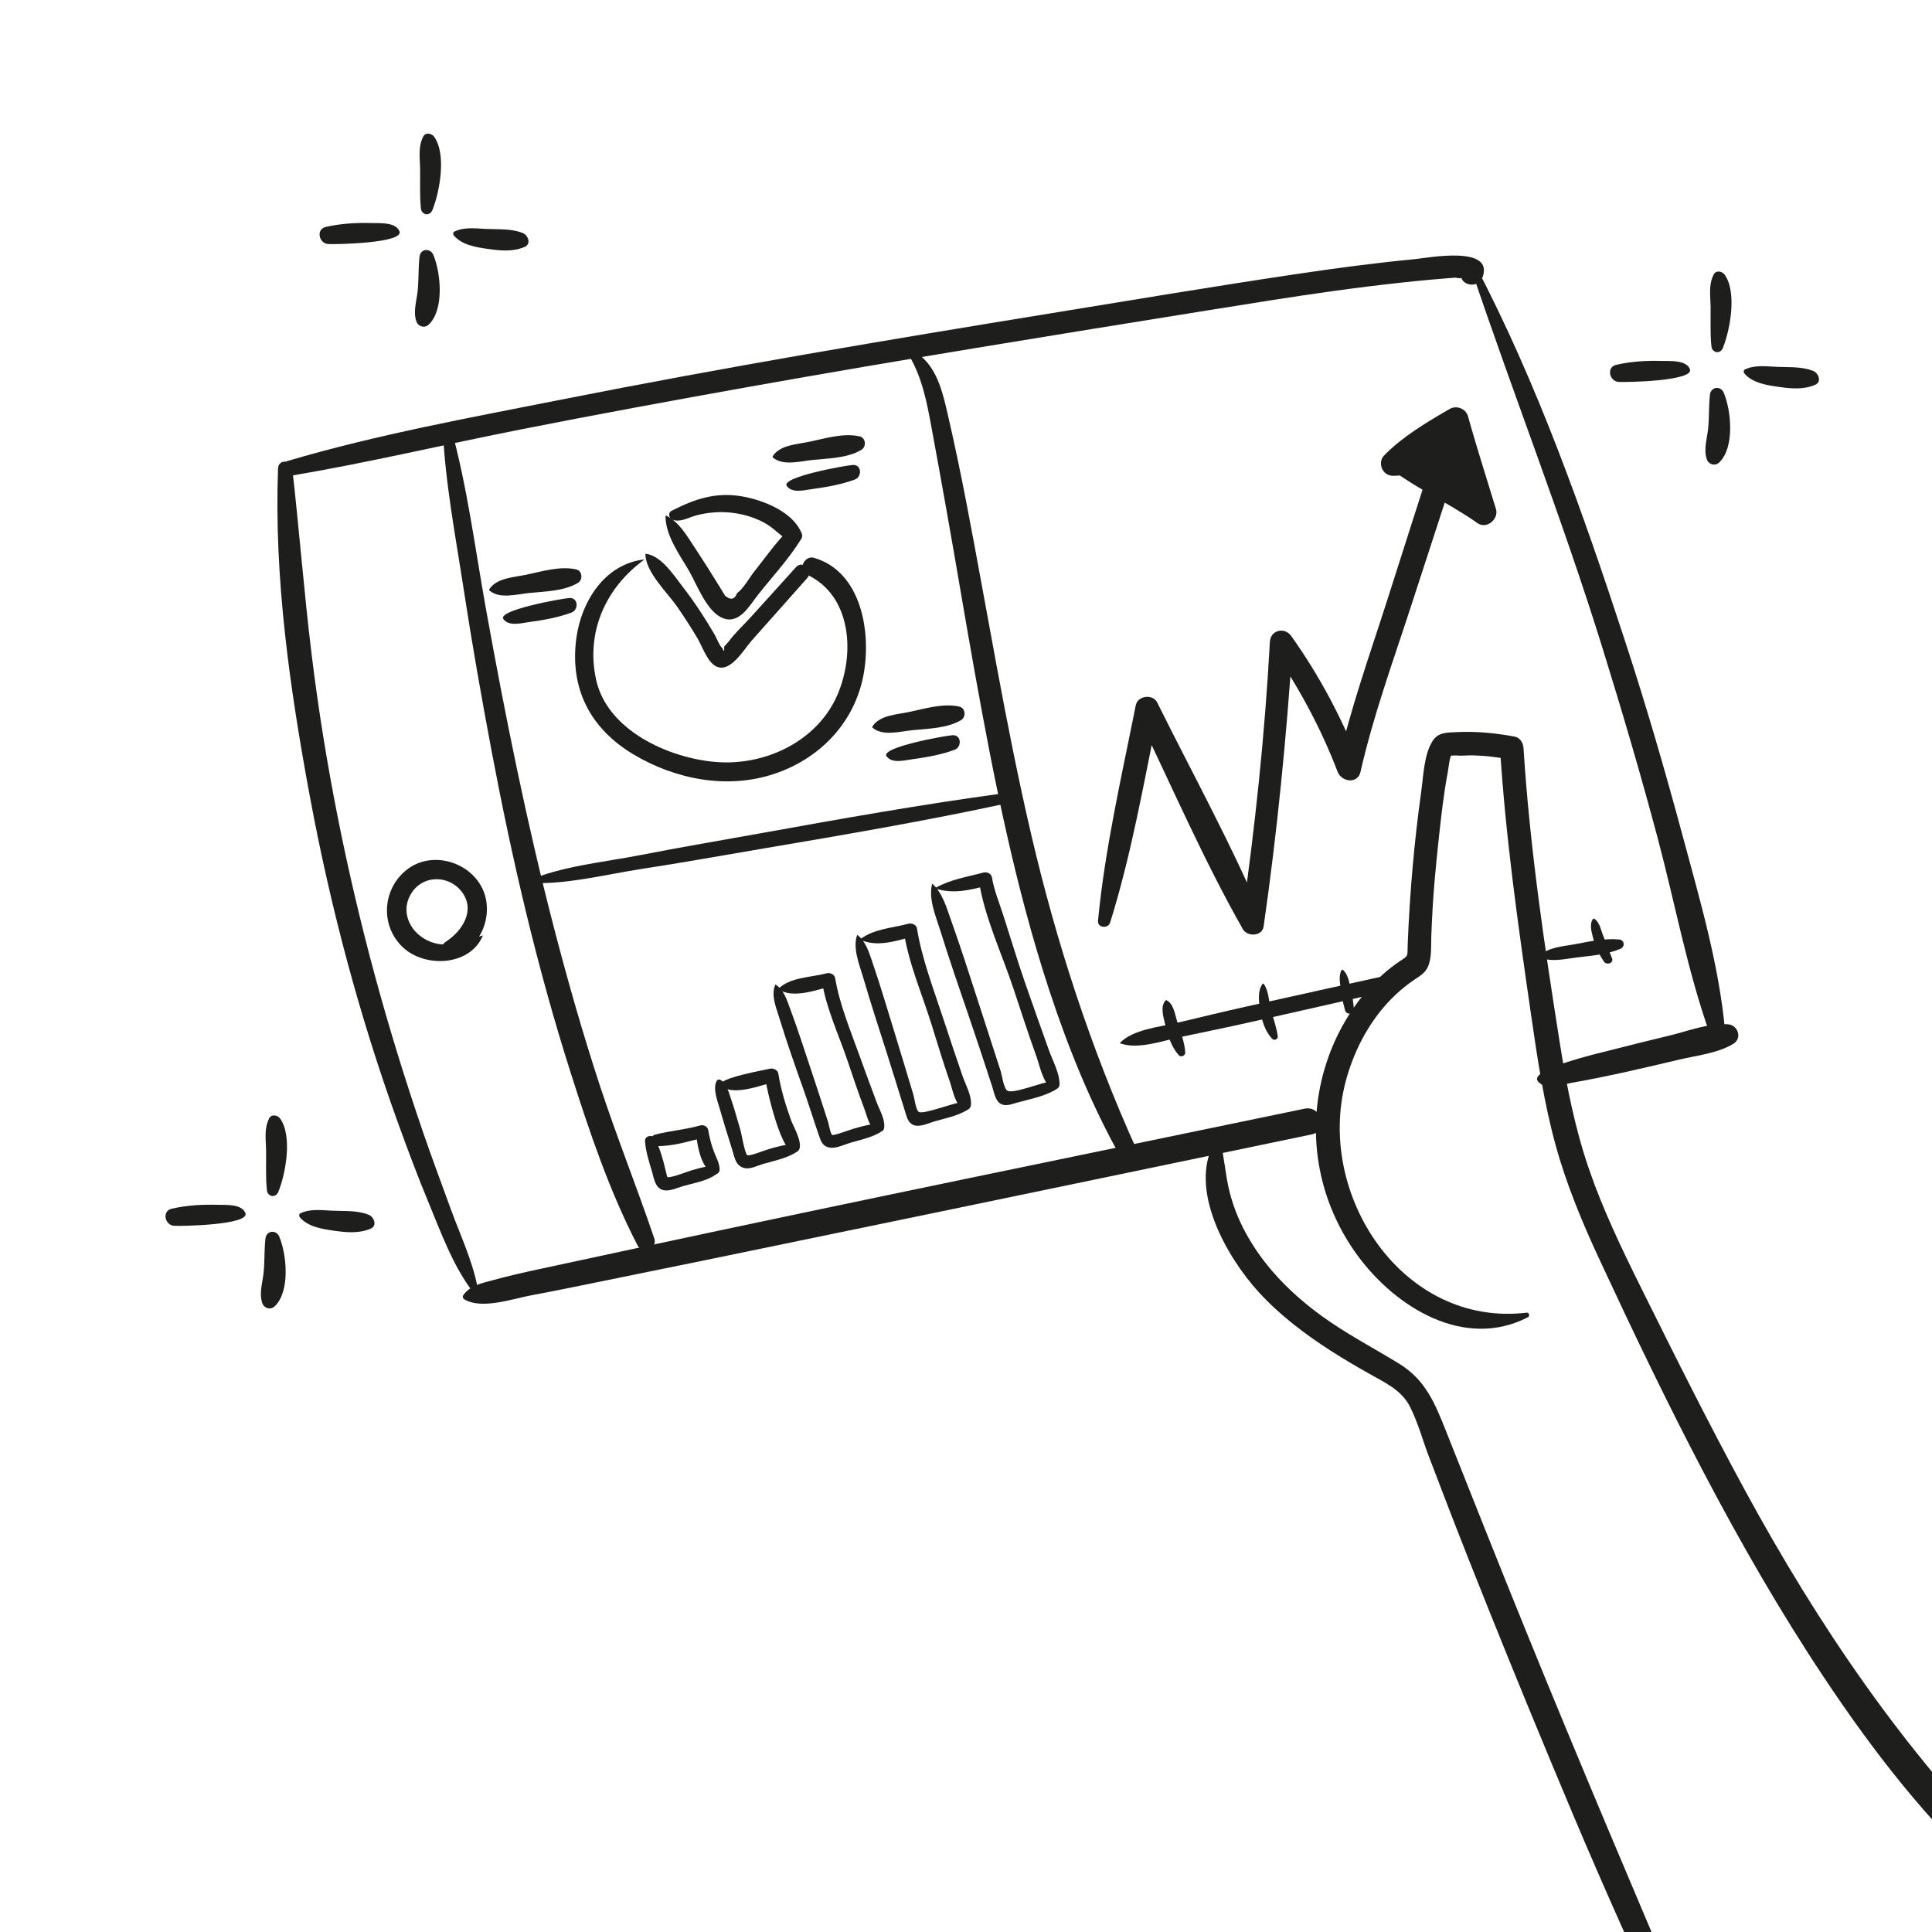 <?xml version="1.0" encoding="utf-8"?>
<!-- Generator: Adobe Illustrator 23.0.1, SVG Export Plug-In . SVG Version: 6.00 Build 0)  -->
<svg version="1.1" id="Laag_1" xmlns="http://www.w3.org/2000/svg" xmlns:xlink="http://www.w3.org/1999/xlink" x="0px" y="0px"
	 viewBox="0 0 566.93 566.93" style="enable-background:new 0 0 566.93 566.93;" xml:space="preserve">
<style type="text/css">
	.st0{fill:#1E1E1C;}
</style>
<g>
	<g>
		<path class="st0" d="M503.66,103.34c0.09,0,0.17-0.01,0.26-0.01c0.83-0.03,1.36-0.53,1.66-1.26c2.17-5.44,4.14-16.38,0.5-21.48
			c-0.75-1.05-2.57-1.37-3.24,0c-1.49,3.04-0.94,6.02-0.88,9.32c0.06,3.9-0.17,7.81,0.24,11.7c0.09,0.83,0.49,1.36,1.26,1.66
			C503.52,103.31,503.59,103.33,503.66,103.34L503.66,103.34z"/>
	</g>
</g>
<g>
	<g>
		<path class="st0" d="M495.88,108.29c-1.16-2.7-5.73-2.31-8.19-2.38c-4.52-0.12-8.99,0.13-13.41,1.14
			c-2.95,0.67-2.06,4.82,0.68,5.02C476.92,112.21,497.41,111.85,495.88,108.29L495.88,108.29z"/>
	</g>
</g>
<g>
	<g>
		<path class="st0" d="M501.77,115.84c-0.37,3.3-0.2,6.62-0.53,9.92c-0.3,2.97-1.39,6.1-0.4,8.99c0.53,1.56,2.4,2.13,3.64,0.96
			c4.57-4.31,3.58-15.11,1.36-20.42C504.93,113.11,502.04,113.43,501.77,115.84L501.77,115.84z"/>
	</g>
</g>
<g>
	<g>
		<path class="st0" d="M511.88,109.61c2.4,2.77,6.53,3.42,10,3.91c3.66,0.52,7.34,0.88,10.79-0.61c1.97-0.85,0.97-3.4-0.53-4.03
			c-3.35-1.4-7.37-1.06-10.95-1.24c-3.09-0.15-6.29-0.58-9.16,0.77C511.57,108.65,511.59,109.27,511.88,109.61L511.88,109.61z"/>
	</g>
</g>
<g>
	<g>
		<path class="st0" d="M124.98,62.88c0.09,0,0.17-0.01,0.26-0.01c0.83-0.03,1.36-0.53,1.66-1.26c2.17-5.44,4.14-16.38,0.5-21.48
			c-0.75-1.05-2.57-1.37-3.24,0c-1.49,3.04-0.94,6.02-0.88,9.32c0.06,3.9-0.17,7.81,0.24,11.7c0.09,0.83,0.49,1.36,1.26,1.66
			C124.85,62.85,124.91,62.87,124.98,62.88L124.98,62.88z"/>
	</g>
</g>
<g>
	<g>
		<path class="st0" d="M117.21,67.83c-1.16-2.7-5.73-2.31-8.19-2.38c-4.52-0.12-8.99,0.13-13.41,1.14
			c-2.95,0.67-2.06,4.82,0.68,5.02C98.24,71.75,118.74,71.39,117.21,67.83L117.21,67.83z"/>
	</g>
</g>
<g>
	<g>
		<path class="st0" d="M123.1,75.37c-0.37,3.3-0.2,6.62-0.53,9.92c-0.3,2.97-1.39,6.1-0.4,8.99c0.53,1.56,2.4,2.13,3.64,0.96
			c4.57-4.31,3.58-15.11,1.36-20.42C126.26,72.65,123.36,72.97,123.1,75.37L123.1,75.37z"/>
	</g>
</g>
<g>
	<g>
		<path class="st0" d="M133.2,69.14c2.4,2.77,6.53,3.42,10,3.91c3.66,0.52,7.34,0.88,10.79-0.61c1.97-0.85,0.97-3.4-0.53-4.03
			c-3.35-1.4-7.37-1.06-10.95-1.24c-3.09-0.15-6.29-0.58-9.16,0.77C132.89,68.19,132.91,68.81,133.2,69.14L133.2,69.14z"/>
	</g>
</g>
<g>
	<g>
		<path class="st0" d="M79.78,350.97c0.09,0,0.17-0.01,0.26-0.01c0.83-0.03,1.36-0.53,1.66-1.26c2.17-5.44,4.14-16.38,0.5-21.48
			c-0.75-1.05-2.57-1.37-3.24,0c-1.49,3.04-0.94,6.02-0.88,9.32c0.06,3.9-0.17,7.81,0.24,11.7c0.09,0.83,0.49,1.36,1.26,1.66
			C79.64,350.93,79.71,350.96,79.78,350.97L79.78,350.97z"/>
	</g>
</g>
<g>
	<g>
		<path class="st0" d="M72,355.92c-1.16-2.7-5.73-2.31-8.19-2.38c-4.52-0.12-8.99,0.13-13.41,1.14c-2.95,0.67-2.06,4.82,0.68,5.02
			C53.04,359.84,73.53,359.48,72,355.92L72,355.92z"/>
	</g>
</g>
<g>
	<g>
		<path class="st0" d="M77.89,363.46c-0.37,3.3-0.2,6.62-0.53,9.92c-0.3,2.97-1.39,6.1-0.4,8.99c0.53,1.56,2.4,2.13,3.64,0.96
			c4.57-4.31,3.58-15.11,1.36-20.42C81.05,360.74,78.16,361.06,77.89,363.46L77.89,363.46z"/>
	</g>
</g>
<g>
	<g>
		<path class="st0" d="M88,357.23c2.4,2.77,6.53,3.42,10,3.91c3.66,0.52,7.34,0.88,10.79-0.61c1.97-0.85,0.97-3.4-0.53-4.03
			c-3.35-1.4-7.37-1.06-10.95-1.24c-3.09-0.15-6.29-0.58-9.16,0.77C87.68,356.28,87.71,356.9,88,357.23L88,357.23z"/>
	</g>
</g>
<g>
	<g>
		<path class="st0" d="M448.01,385.19c-36.49,4.37-61.99-34.73-53.1-67.95c2.25-8.42,6.31-16.46,12.22-22.92
			c2.41-2.63,5.05-4.9,8-6.9c1.72-1.16,3.2-1.99,4.01-4.02c1-2.51,0.76-5.67,0.85-8.29c0.21-5.81,0.52-11.61,1.05-17.4
			c0.36-4.05,0.77-8.1,1.21-12.14c0.69-6.33,1.39-12.69,2.59-18.96c0.28-1.46,0.42-4.57,1.45-5.71c-1.15,1.28-0.06,0.67,1.27,0.8
			c1.46,0.14,3.01-0.08,4.48-0.05c3.6,0.08,7.11,0.49,10.65,1.15c-0.84-1.11-1.69-2.21-2.53-3.32c1.64,26.18,5.33,52.17,9.09,78.11
			c1.86,12.86,3.76,25.77,7.2,38.32c3.23,11.81,7.98,23.12,13.14,34.2c19.42,41.74,40.09,83.73,65.63,122.11
			c14.27,21.45,30.36,42.31,49.53,59.63c3.92,3.54,9.6-2.04,5.83-5.83c-31.93-32.18-56.92-68.95-78.53-108.69
			c-10.73-19.73-20.76-39.83-30.74-59.95c-5.56-11.22-10.99-22.53-15.06-34.38c-4.12-12-6.56-24.45-8.54-36.95
			c-4.54-28.7-8.82-57.56-10.65-86.57c-0.09-1.41-1-3.03-2.53-3.32c-5.6-1.04-11.26-1.61-16.95-1.33c-2.89,0.14-5.52-0.03-7.2,2.61
			c-2.55,4.01-2.7,10.36-3.34,14.9c-2.06,14.76-3.35,29.62-3.95,44.5c-0.16,3.89,0.37,3.44-2.11,5.07c-3.79,2.5-7.2,5.65-10.14,9.11
			c-5.99,7.05-10.29,15.43-12.64,24.37c-4.82,18.39-1.08,37.69,10.15,53.01c11.19,15.27,31.37,27.78,50.06,18.11
			C448.95,386.2,448.71,385.11,448.01,385.19L448.01,385.19z"/>
	</g>
</g>
<g>
	<g>
		<path class="st0" d="M356.56,334.85c-8.13,13.99,3.44,34.1,12.9,44.42c6.08,6.63,13.33,12.13,20.87,16.99
			c3.8,2.44,7.69,4.73,11.62,6.94c4.51,2.54,9.33,4.73,11.79,9.57c2.32,4.56,3.71,9.8,5.54,14.59c1.96,5.15,3.93,10.29,5.91,15.44
			c3.85,9.98,7.8,19.93,11.79,29.86c7.97,19.86,16.12,39.65,24.43,59.38c9.19,21.82,18.9,43.4,28.84,64.88
			c1.81,3.9,7.34,0.5,5.71-3.34c-16.39-38.49-32.76-77.02-48.51-115.79c-7.82-19.24-15.46-38.54-23.13-57.84
			c-3.26-8.19-6.01-15.05-13.81-19.82c-7.69-4.71-15.64-8.82-22.94-14.16c-8.26-6.05-15.61-13.31-20.87-22.15
			c-2.63-4.41-4.67-9.18-5.92-14.16c-1.21-4.82-1.44-9.79-2.69-14.59C357.91,334.35,356.92,334.23,356.56,334.85L356.56,334.85z"/>
	</g>
</g>
<g>
	<g>
		<path class="st0" d="M136.23,381.26c5.08,3.13,14.35-0.19,19.85-1.2c8.48-1.56,16.91-3.37,25.36-5.07
			c16.25-3.27,32.47-6.64,48.7-9.99c32.78-6.76,65.56-13.54,98.33-20.37c18.82-3.92,37.63-7.84,56.45-11.75
			c4.93-1.03,2.84-8.57-2.08-7.55c-65.54,13.62-131.13,26.99-196.57,41.05c-9.39,2.02-18.79,4.02-28.18,6.06
			c-4.52,0.98-9.06,2-13.52,3.23c-3.33,0.92-6.6,1.51-8.65,4.43C135.66,380.48,135.87,381.03,136.23,381.26L136.23,381.26z"/>
	</g>
</g>
<g>
	<g>
		<path class="st0" d="M451.3,317.33c2.37,2.76,6.75,0.96,9.88,0.41c5.48-0.95,10.92-2.09,16.35-3.28
			c5.1-1.12,10.18-2.35,15.26-3.54c5.2-1.22,11.16-1.83,15.8-4.59c2.75-1.64,1.42-5.56-1.56-5.77c-5.65-0.38-11.72,2.01-17.19,3.33
			c-6.03,1.46-12.05,2.92-18.05,4.48C469.7,308.92,448.28,313.82,451.3,317.33L451.3,317.33z"/>
	</g>
</g>
<g>
	<g>
		<path class="st0" d="M140.08,377.48c-1.54-7.77-5.09-15.22-7.79-22.65c-2.74-7.54-5.56-15.04-8.16-22.63
			c-5.2-15.18-9.95-30.52-14.14-46.01c-8.37-30.95-14.69-62.51-18.57-94.34c-2.21-18.09-3.6-36.27-5.66-54.38
			c-0.3-2.61-4.07-2.75-4.17,0c-1.2,32.22,3.49,64.82,9.37,96.43c5.98,32.14,14.41,63.9,25.49,94.66
			c2.97,8.25,6.05,16.48,9.41,24.58c3.49,8.42,6.88,17.76,12.29,25.14C138.86,379.25,140.32,378.7,140.08,377.48L140.08,377.48z"/>
	</g>
</g>
<g>
	<g>
		<path class="st0" d="M85.62,139.56c22.56-3.82,44.91-9.15,67.37-13.58c22.14-4.37,44.33-8.45,66.54-12.42
			c44.75-7.99,89.63-15.21,134.51-22.43c12.28-1.97,24.56-3.97,36.88-5.68c6.84-0.95,13.69-1.81,20.56-2.55
			c2.93-0.32,5.86-0.61,8.79-0.87c1.63-0.15,3.26-0.28,4.89-0.41c0.65-0.05,1.3-0.1,1.96-0.15c1.93,0.52,2.53-0.08,1.78-1.81
			c-1.39,3.87,4.75,5.52,6.15,1.69c3.45-9.46-16.12-5.67-19.66-5.33c-11.69,1.11-23.33,2.67-34.94,4.4
			c-23.94,3.56-47.82,7.56-71.71,11.45c-48.09,7.82-96.14,15.9-143.94,25.37c-26.83,5.32-54.09,10.26-80.35,18.01
			C81.64,136.09,82.84,140.03,85.62,139.56L85.62,139.56z"/>
	</g>
</g>
<g>
	<g>
		<path class="st0" d="M431.5,78.35c12.52,37.29,26.95,73.86,38.63,111.46c5.8,18.66,11.33,37.41,16.35,56.3
			c5.07,19.06,8.71,38.95,15.35,57.53c0.8,2.22,4.65,2.1,4.42-0.6c-1.68-19.51-7.47-39.09-12.54-57.95
			c-5.16-19.18-10.72-38.26-16.9-57.13c-12.24-37.4-25.61-75.29-43.91-110.21C432.51,76.99,431.22,77.52,431.5,78.35L431.5,78.35z"
			/>
	</g>
</g>
<g>
	<g>
		<path class="st0" d="M129.91,125.62c0.69,15.85,3.77,31.74,6.17,47.4c2.44,15.91,5.23,31.78,8.22,47.59
			c6.01,31.81,13.35,63.42,23.19,94.27c5.48,17.19,11.32,34.6,19.64,50.65c1.38,2.66,5.86,0.83,4.88-2.06
			c-5.12-15.15-11.09-29.98-16.07-45.18c-4.98-15.21-9.38-30.62-13.4-46.11c-7.99-30.79-14.26-62.02-19.91-93.31
			c-3.21-17.79-5.5-36.16-10.37-53.58C131.9,124.04,129.85,124.25,129.91,125.62L129.91,125.62z"/>
	</g>
</g>
<g>
	<g>
		<path class="st0" d="M141.56,274.52c-5.45,1.67-10.7,4.22-16.36,1.33c-5.37-2.74-7.86-9.02-4.18-14.2c3.54-5,10.83-4.75,14.46,0
			c4.16,5.43,0.2,11.55-4.68,14.71c-2.21,1.43-0.77,4.64,1.75,4.16c8.81-1.7,12.83-12.81,8.7-20.38
			c-4.21-7.7-15.06-10.44-22.02-4.82c-7.13,5.76-7.67,16.46-0.93,22.73c6.43,5.98,19.54,5.47,23.35-3.41
			C141.67,274.57,141.63,274.5,141.56,274.52L141.56,274.52z"/>
	</g>
</g>
<g>
	<g>
		<path class="st0" d="M266.82,104.4c3.89,6.7,5.2,13.87,6.59,21.39c1.46,7.9,2.89,15.82,4.3,23.73c2.84,15.87,5.45,31.77,8.3,47.63
			c5.66,31.5,11.89,63.02,21.9,93.47c5.63,17.1,12.38,33.75,21.23,49.45c1.66,2.95,5.79,0.36,4.45-2.6
			c-13.56-29.98-23.67-61.1-31.12-93.13c-7.42-31.92-12.62-64.29-18.82-96.45c-1.69-8.76-3.5-17.48-5.51-26.16
			c-1.61-6.96-3.34-14.83-9.99-18.66C267.31,102.57,266.32,103.55,266.82,104.4L266.82,104.4z"/>
	</g>
</g>
<g>
	<g>
		<path class="st0" d="M325.76,270.71c6.31-20.17,9.92-41.22,14.17-61.89c-2.1,0.27-4.19,0.55-6.29,0.82
			c10.19,20.98,19.54,42.75,31.08,63.03c1.29,2.27,5.66,2.14,6.08-0.8c3.99-27.74,6.72-55.58,8.56-83.54
			c-2.08,0.56-4.17,1.13-6.25,1.69c7.87,11.34,14.49,23.59,19.42,36.49c1.13,2.95,5.88,3.64,6.7,0
			c3.69-16.35,9.48-32.21,14.66-48.13c5.26-16.16,10.54-32.32,15.76-48.5c1.47-4.55-5.68-6.49-7.14-1.97
			c-5.22,16.17-10.38,32.37-15.55,48.55c-5.1,15.94-10.81,31.83-14.43,48.19c2.23,0,4.47,0,6.7,0
			c-5.24-13.53-11.91-26.19-20.34-38.03c-1.92-2.7-6.06-1.76-6.25,1.69c-1.48,27.36-4.37,54.66-8.27,81.77c2.14,0,4.28,0,6.42,0
			c-9.12-21.8-20.71-42.77-31.22-63.94c-1.28-2.58-5.72-2.03-6.29,0.82c-4.16,20.95-9.04,41.97-11.08,63.24
			C322.02,272.33,325.18,272.58,325.76,270.71L325.76,270.71z"/>
	</g>
</g>
<g>
	<g>
		<path class="st0" d="M406.12,136.04c8.33,6.85,18.64,11.25,27.47,17.49c2.65,1.87,6.28-1.23,5.39-4.15
			c-2.74-9.05-5.67-18.06-8.19-27.17c-0.63-2.3-3.35-3.38-5.4-2.2c-6.59,3.8-13.81,8.11-19.17,13.57c-2.15,2.18-0.58,6.02,2.5,6.04
			c6.08,0.03,11.22-2.47,15.13-7.09c-1.85-1.42-3.69-2.85-5.54-4.27c-3.46,8.17,3.45,13.36,10.66,15.35
			c4.37,1.21,6.07-5.28,1.86-6.73c-2.65-0.91-7.36-2.15-6.07-5.9c1.4-4.06-4.25-5.71-6.44-2.72c-2.28,3.11-5.87,4.35-9.59,4.29
			c0.59,2.2,1.19,4.39,1.78,6.59c6.4-3.84,12.31-8.71,18.6-12.77c-1.8-0.73-3.6-1.47-5.4-2.2c2.94,8.98,5.48,18.12,8.2,27.17
			c1.8-1.38,3.6-2.76,5.39-4.15c-8.72-6.21-19.25-12.87-30.23-13.43C405.97,133.7,405.23,135.3,406.12,136.04L406.12,136.04z"/>
	</g>
</g>
<g>
	<g>
		<path class="st0" d="M328.7,306.16c5.25,1.9,12.45-0.75,17.7-1.85c6.99-1.47,13.99-2.9,20.96-4.47
			c13.52-3.04,27.02-6.11,40.53-9.2c2.83-0.65,1.63-4.96-1.2-4.34c-13.53,2.98-27.07,5.96-40.59,8.98
			c-6.97,1.55-13.9,3.24-20.84,4.89c-5.22,1.24-12.67,1.87-16.6,5.83C328.61,306.06,328.64,306.14,328.7,306.16L328.7,306.16z"/>
	</g>
</g>
<g>
	<g>
		<path class="st0" d="M342.13,293.47c-1.81,1.74-0.7,5.09-0.2,7.21c0.75,3.18,1.76,6.47,3.95,8.95c0.63,0.72,1.98,0.16,1.92-0.8
			c-0.19-3.14-1.43-6.14-2.38-9.12c-0.66-2.07-1.03-5.29-3.23-6.25C342.17,293.46,342.15,293.46,342.13,293.47L342.13,293.47z"/>
	</g>
</g>
<g>
	<g>
		<path class="st0" d="M370.46,288.75c-1.54,2.17-1.04,5.37-0.63,7.86c0.49,3.04,1.37,5.95,3.48,8.23c0.52,0.57,1.74,0.16,1.64-0.68
			c-0.33-2.72-1.31-5.23-2-7.87c-0.63-2.43-0.63-5.46-2.08-7.54C370.76,288.6,370.57,288.6,370.46,288.75L370.46,288.75z"/>
	</g>
</g>
<g>
	<g>
		<path class="st0" d="M393.63,284.72c-0.83,1.68-0.43,3.58-0.21,5.38c0.27,2.21,0.69,4.3,1.3,6.43c0.39,1.37,2.71,1.17,2.58-0.35
			c-0.19-2.21-0.5-4.3-1.03-6.47c-0.43-1.76-0.75-3.78-2.13-5.06C394,284.51,393.73,284.52,393.63,284.72L393.63,284.72z"/>
	</g>
</g>
<g>
	<g>
		<path class="st0" d="M451.72,280.86c3.37,1.57,7.28,0.56,10.86,0.12c4.34-0.53,8.81-0.86,12.89-2.54c1.46-0.6,1.27-2.62-0.37-2.76
			c-4.38-0.39-8.75,0.61-13.04,1.41c-3.55,0.66-7.64,0.85-10.38,3.37C451.56,280.56,451.58,280.79,451.72,280.86L451.72,280.86z"/>
	</g>
</g>
<g>
	<g>
		<path class="st0" d="M467.57,269.54c-1.24,1.36-0.59,3.78-0.17,5.39c0.68,2.66,1.71,5,3.28,7.26c0.77,1.11,2.91,0.47,2.36-0.99
			c-0.89-2.36-1.89-4.69-2.76-7.05c-0.56-1.51-1.05-3.84-2.58-4.61C467.65,269.5,467.6,269.5,467.57,269.54L467.57,269.54z"/>
	</g>
</g>
<g>
	<g>
		<path class="st0" d="M189.01,164.17c-11.57,1.35-18.41,12.29-19.88,23.07c-2.02,14.8,4.09,26.56,16.75,34.13
			c12.37,7.39,27.71,10.36,41.57,5.63c13.34-4.55,23.39-15.09,25.97-29.13c2.26-12.28-0.58-30.11-14.55-34.18
			c-2.86-0.83-4.9,3.61-2.08,4.93c13.21,6.16,14.15,23.46,8.86,35.47c-5.96,13.55-21.24,20.68-35.57,19.51
			c-13.89-1.13-31.92-9.3-35.16-24.16c-3.06-14.02,2.84-26.98,14.1-35.19C189.06,164.24,189.06,164.17,189.01,164.17L189.01,164.17z
			"/>
	</g>
</g>
<g>
	<g>
		<path class="st0" d="M189.4,162.68c0.04,5.21,6.45,11.21,9.31,15.36c2.05,2.97,4.02,6,5.87,9.11c1.35,2.27,2.76,6.41,4.93,8
			c4.39,3.21,8.7-4.52,11.02-7.12c5.44-6.12,10.88-12.24,16.31-18.36c1.96-2.2-1.26-5.45-3.25-3.25
			c-4.39,4.85-8.78,9.71-13.17,14.56c-2.14,2.37-4.71,4.69-6.59,7.28c-0.44,0.49-0.88,0.97-1.32,1.46c0.07,1.48-0.12,1.63-0.57,0.44
			c-0.78-0.58-1.78-3.17-2.23-3.93c-2.79-4.75-5.8-9.42-9.18-13.78c-2.64-3.4-6.35-9.3-10.92-9.94
			C189.5,162.5,189.4,162.56,189.4,162.68L189.4,162.68z"/>
	</g>
</g>
<g>
	<g>
		<path class="st0" d="M195.29,151.55c0.05,5.77,4.19,11.25,6.96,16.07c2.31,4.03,5.19,11.95,9.9,13.78
			c4.84,1.87,7.78-3.71,10.26-6.84c4.2-5.3,9.01-10.46,12.57-16.21c1.4-2.26-1.78-4.66-3.64-2.81c-3.73,3.7-6.81,8.17-10.08,12.28
			c-1.44,1.81-3.08,4.89-4.96,6.22c-0.7,1.88-1.88,2.14-3.53,0.78c-0.49-0.83-0.98-1.65-1.49-2.46c-2.51-4.1-5.08-8.15-7.73-12.16
			c-2.22-3.36-4.27-6.9-7.92-8.84C195.49,151.26,195.29,151.36,195.29,151.55L195.29,151.55z"/>
	</g>
</g>
<g>
	<g>
		<path class="st0" d="M197.41,152.54c2.47,0.79,4.63-0.73,7.03-1.34c3.19-0.81,6.44-1.11,9.73-0.8c3.49,0.33,6.91,1.29,10.02,2.94
			c2.91,1.54,4.97,4.16,7.84,5.63c1.52,0.78,3.95-0.55,3.2-2.46c-2.47-6.33-11.35-9.82-17.59-10.87c-7.72-1.3-13.82,0.81-20.58,4.26
			C195.9,150.49,196.29,152.18,197.41,152.54L197.41,152.54z"/>
	</g>
</g>
<g>
	<g>
		<path class="st0" d="M226.8,134.25c2.98,2.54,7.97,1.1,11.58,0.73c4.7-0.49,10.25-0.52,14.36-2.96c1.55-0.92,1.35-3.56-0.52-3.98
			c-4.65-1.04-9.98,0.58-14.57,1.56c-3.56,0.76-8.85,0.94-10.9,4.29C226.68,133.98,226.7,134.16,226.8,134.25L226.8,134.25z"/>
	</g>
</g>
<g>
	<g>
		<path class="st0" d="M230.88,142.62c1.62,2.22,5.21,1.19,7.52,0.88c4.23-0.57,8.44-1.31,12.45-2.78c2.16-0.79,2.04-4.42-0.58-4.28
			C248.25,136.54,228.98,140,230.88,142.62L230.88,142.62z"/>
	</g>
</g>
<g>
	<g>
		<path class="st0" d="M256.06,213.55c2.98,2.54,7.97,1.1,11.58,0.73c4.7-0.49,10.25-0.52,14.36-2.96c1.55-0.92,1.35-3.56-0.52-3.98
			c-4.65-1.04-9.98,0.58-14.57,1.56c-3.56,0.76-8.85,0.94-10.9,4.29C255.95,213.28,255.96,213.46,256.06,213.55L256.06,213.55z"/>
	</g>
</g>
<g>
	<g>
		<path class="st0" d="M260.15,221.92c1.62,2.22,5.21,1.19,7.52,0.88c4.23-0.57,8.44-1.31,12.45-2.78c2.16-0.79,2.04-4.42-0.58-4.28
			C277.52,215.84,258.24,219.3,260.15,221.92L260.15,221.92z"/>
	</g>
</g>
<g>
	<g>
		<path class="st0" d="M143.63,173.29c2.98,2.54,7.97,1.1,11.58,0.73c4.7-0.49,10.25-0.52,14.36-2.96c1.55-0.92,1.35-3.56-0.52-3.98
			c-4.65-1.04-9.98,0.58-14.57,1.56c-3.56,0.76-8.85,0.94-10.9,4.29C143.52,173.02,143.53,173.2,143.63,173.29L143.63,173.29z"/>
	</g>
</g>
<g>
	<g>
		<path class="st0" d="M147.72,181.66c1.62,2.22,5.21,1.19,7.52,0.88c4.23-0.57,8.44-1.31,12.45-2.78c2.16-0.79,2.04-4.42-0.58-4.28
			C165.09,175.58,145.81,179.05,147.72,181.66L147.72,181.66z"/>
	</g>
</g>
<g>
	<g>
		<path class="st0" d="M154.59,259.05c10.99,0.73,22.83-2.4,33.65-4.06c12.06-1.85,24.07-4.02,36.1-6.06
			c23.7-4.01,47.4-8.07,70.89-13.14c2-0.43,1.09-3.24-0.82-2.98c-23.87,3.22-47.59,7.44-71.29,11.72c-11.67,2.1-23.36,4.07-35,6.35
			c-10.99,2.15-23.35,3.24-33.66,7.74C154.24,258.72,154.39,259.04,154.59,259.05L154.59,259.05z"/>
	</g>
</g>
<g>
	<g>
		<path class="st0" d="M189.28,334.83c0.18,3.07,1.17,5.97,2.03,8.91c0.53,1.8,0.83,4.44,2.8,5.31c1.92,0.86,4.43-0.45,6.25-0.97
			c3.13-0.91,6.7-1.43,9.43-3.24c1.14-0.76,0.71-2.52-0.7-2.58c-2.19-0.08-4.07,0.6-6.18,1.18c-0.87,0.24-6.37,2.42-7.12,1.94
			c-0.04-0.02-0.91-3.84-1.2-4.81c-0.66-2.26-1.31-4.45-2.47-6.51C191.4,332.79,189.19,333.3,189.28,334.83L189.28,334.83z"/>
	</g>
</g>
<g>
	<g>
		<path class="st0" d="M192.73,336.3c4.76,0.09,9.2-1.36,13.76-2.48c-0.78-0.6-1.57-1.19-2.35-1.79c0.54,4.16,1.26,9.77,4.85,12.41
			c0.89,0.65,2.23-0.22,2.19-1.25c-0.1-2.07-0.96-3.34-1.7-5.31c-0.78-2.06-1.3-4.17-1.68-6.34c-0.17-0.98-1.39-1.56-2.28-1.3
			c-4.31,1.25-8.88,1.55-13.22,2.69C190.38,333.43,190.8,336.26,192.73,336.3L192.73,336.3z"/>
	</g>
</g>
<g>
	<g>
		<path class="st0" d="M210.33,317.15c-1.28,2.24,0.25,5.97,0.89,8.23c1.12,3.97,2.35,7.9,3.59,11.83c0.74,2.33,0.97,4.94,3.69,5.56
			c1.7,0.39,3.8-0.75,5.4-1.21c3.17-0.91,6.45-1.56,9.33-3.19c1.17-0.66,0.68-2.62-0.7-2.58c-2.42,0.08-4.56,0.74-6.89,1.39
			c-1.1,0.3-5.64,2.16-6.34,1.8c-0.72-0.37-1.72-6.33-2.01-7.31c-0.93-3.17-1.81-6.37-2.88-9.5c-0.61-1.78-1.22-4.36-3.01-5.29
			C211.02,316.68,210.55,316.77,210.33,317.15L210.33,317.15z"/>
	</g>
</g>
<g>
	<g>
		<path class="st0" d="M211.72,318.31c2.48,3.71,12.01,0.05,15.25-0.79c-0.83-0.47-1.67-0.95-2.5-1.42
			c0.45,3.1,4.87,23.44,9.07,22.02c3.13-1.06-0.77-7.61-1.39-9.34c-1.61-4.53-3-9.01-3.76-13.75c-0.17-1.09-1.54-1.68-2.5-1.42
			C224.62,313.94,210.46,316.42,211.72,318.31L211.72,318.31z"/>
	</g>
</g>
<g>
	<g>
		<path class="st0" d="M227.53,288.92c-1.4,3.01,0.25,6.82,1.22,9.97c2.06,6.74,4.4,13.43,6.77,20.07c1.7,4.76,3.18,9.59,4.83,14.36
			c0.62,1.81,1.18,3.2,3.28,3.46c1.87,0.23,4.33-1,6.04-1.49c2.9-0.83,5.8-1.43,8.43-2.91c1.18-0.66,0.68-2.63-0.7-2.58
			c-2.42,0.09-4.56,0.75-6.89,1.4c-1.07,0.3-5.8,2.12-6.31,1.83c-0.53-0.3-0.98-3.11-1.18-3.71c-1.73-5.34-3.45-10.7-5.24-16.02
			c-1.93-5.72-3.75-11.5-5.87-17.15c-1.04-2.77-1.87-5.72-4.35-7.24C227.55,288.9,227.54,288.91,227.53,288.92L227.53,288.92z"/>
	</g>
</g>
<g>
	<g>
		<path class="st0" d="M228.48,290.32c4.14,2.74,10.81,0.27,15.2-0.87c-0.82-0.47-1.64-0.93-2.46-1.4
			c1.24,7.92,4.98,15.76,7.52,23.32c1.58,4.69,3.15,9.39,4.91,14.02c0.78,2.05,1.44,5.61,3.64,6.59c0.77,0.34,1.95,0.15,2.13-0.87
			c0.44-2.49-1.28-5.29-2.14-7.57c-1.71-4.56-3.4-9.12-5.04-13.7c-2.62-7.31-5.91-15.15-7.17-22.84c-0.18-1.07-1.5-1.65-2.46-1.4
			c-4.41,1.19-10.84,1.15-14.16,4.54C228.4,290.19,228.41,290.28,228.48,290.32L228.48,290.32z"/>
	</g>
</g>
<g>
	<g>
		<path class="st0" d="M251.53,274.35c-1.38,3.88,0.64,8.65,1.78,12.53c2.2,7.55,4.65,15.05,7.05,22.54
			c1.78,5.54,3.44,11.11,5.2,16.66c0.5,1.56,0.83,3.41,2.55,4.07c1.82,0.7,4.42-0.6,6.08-1.08c3.18-0.91,6.45-1.54,9.34-3.17
			c1.18-0.66,0.68-2.63-0.7-2.58c-2.76,0.1-12.07,3.96-13.3,2.9c-0.82-0.71-1.19-3.95-1.5-4.96c-1.88-6.16-3.7-12.35-5.6-18.5
			c-2.06-6.65-4.02-13.33-6.27-19.92c-1.09-3.19-1.99-6.5-4.6-8.51C251.55,274.33,251.53,274.34,251.53,274.35L251.53,274.35z"/>
	</g>
</g>
<g>
	<g>
		<path class="st0" d="M252.48,275.75c4.79,2.24,10.32,0.4,15.2-0.87c-0.82-0.46-1.63-0.93-2.45-1.39
			c1.41,9.26,5.44,18.43,8.19,27.34c1.71,5.55,3.41,11.12,5.31,16.61c0.85,2.45,1.52,6.7,4,8.08c1.02,0.57,2.09-0.17,2.19-1.25
			c0.25-2.8-1.63-6.07-2.52-8.67c-1.91-5.59-3.81-11.18-5.64-16.79c-2.77-8.48-6.27-17.53-7.68-26.37c-0.17-1.07-1.5-1.64-2.45-1.39
			c-4.77,1.28-10.12,1.48-14.14,4.51C252.42,275.59,252.39,275.7,252.48,275.75L252.48,275.75z"/>
	</g>
</g>
<g>
	<g>
		<path class="st0" d="M273.53,259.35c-1.15,4.37,1.03,9.34,2.36,13.62c2.69,8.65,5.65,17.22,8.59,25.79
			c2.29,6.7,4.51,13.43,6.7,20.16c0.5,1.55,0.86,3.93,2.3,4.88c1.54,1.01,3.31,0.21,4.89-0.22c3.73-1.01,7.8-1.79,11.17-3.68
			c1.18-0.66,0.68-2.63-0.7-2.58c-3.12,0.12-11.98,4.06-13.4,2.61c-1-1.02-1.38-4.31-1.81-5.65c-2.28-7.02-4.55-14.05-6.82-21.07
			c-2.48-7.67-4.95-15.37-7.66-22.96c-1.4-3.92-2.52-8.15-5.57-10.92C273.56,259.33,273.53,259.33,273.53,259.35L273.53,259.35z"/>
	</g>
</g>
<g>
	<g>
		<path class="st0" d="M274.51,260.76c5.27,1.61,9.86,0.49,15.17-0.89c-0.81-0.46-1.63-0.92-2.44-1.39
			c1.68,10.77,6.83,21.53,10.22,31.82c2.17,6.58,4.32,13.18,6.67,19.7c1.04,2.91,1.85,7.67,4.6,9.5c0.94,0.63,2.18-0.21,2.19-1.25
			c0.04-3.35-2.02-6.98-3.13-10.09c-2.37-6.62-4.73-13.24-7.03-19.88c-2.28-6.59-4.27-13.24-6.41-19.88
			c-1.15-3.56-2.68-7.27-3.28-10.98c-0.17-1.07-1.5-1.64-2.44-1.39c-4.97,1.33-9.65,2.01-14.14,4.51
			C274.39,260.59,274.41,260.73,274.51,260.76L274.51,260.76z"/>
	</g>
</g>
</svg>
